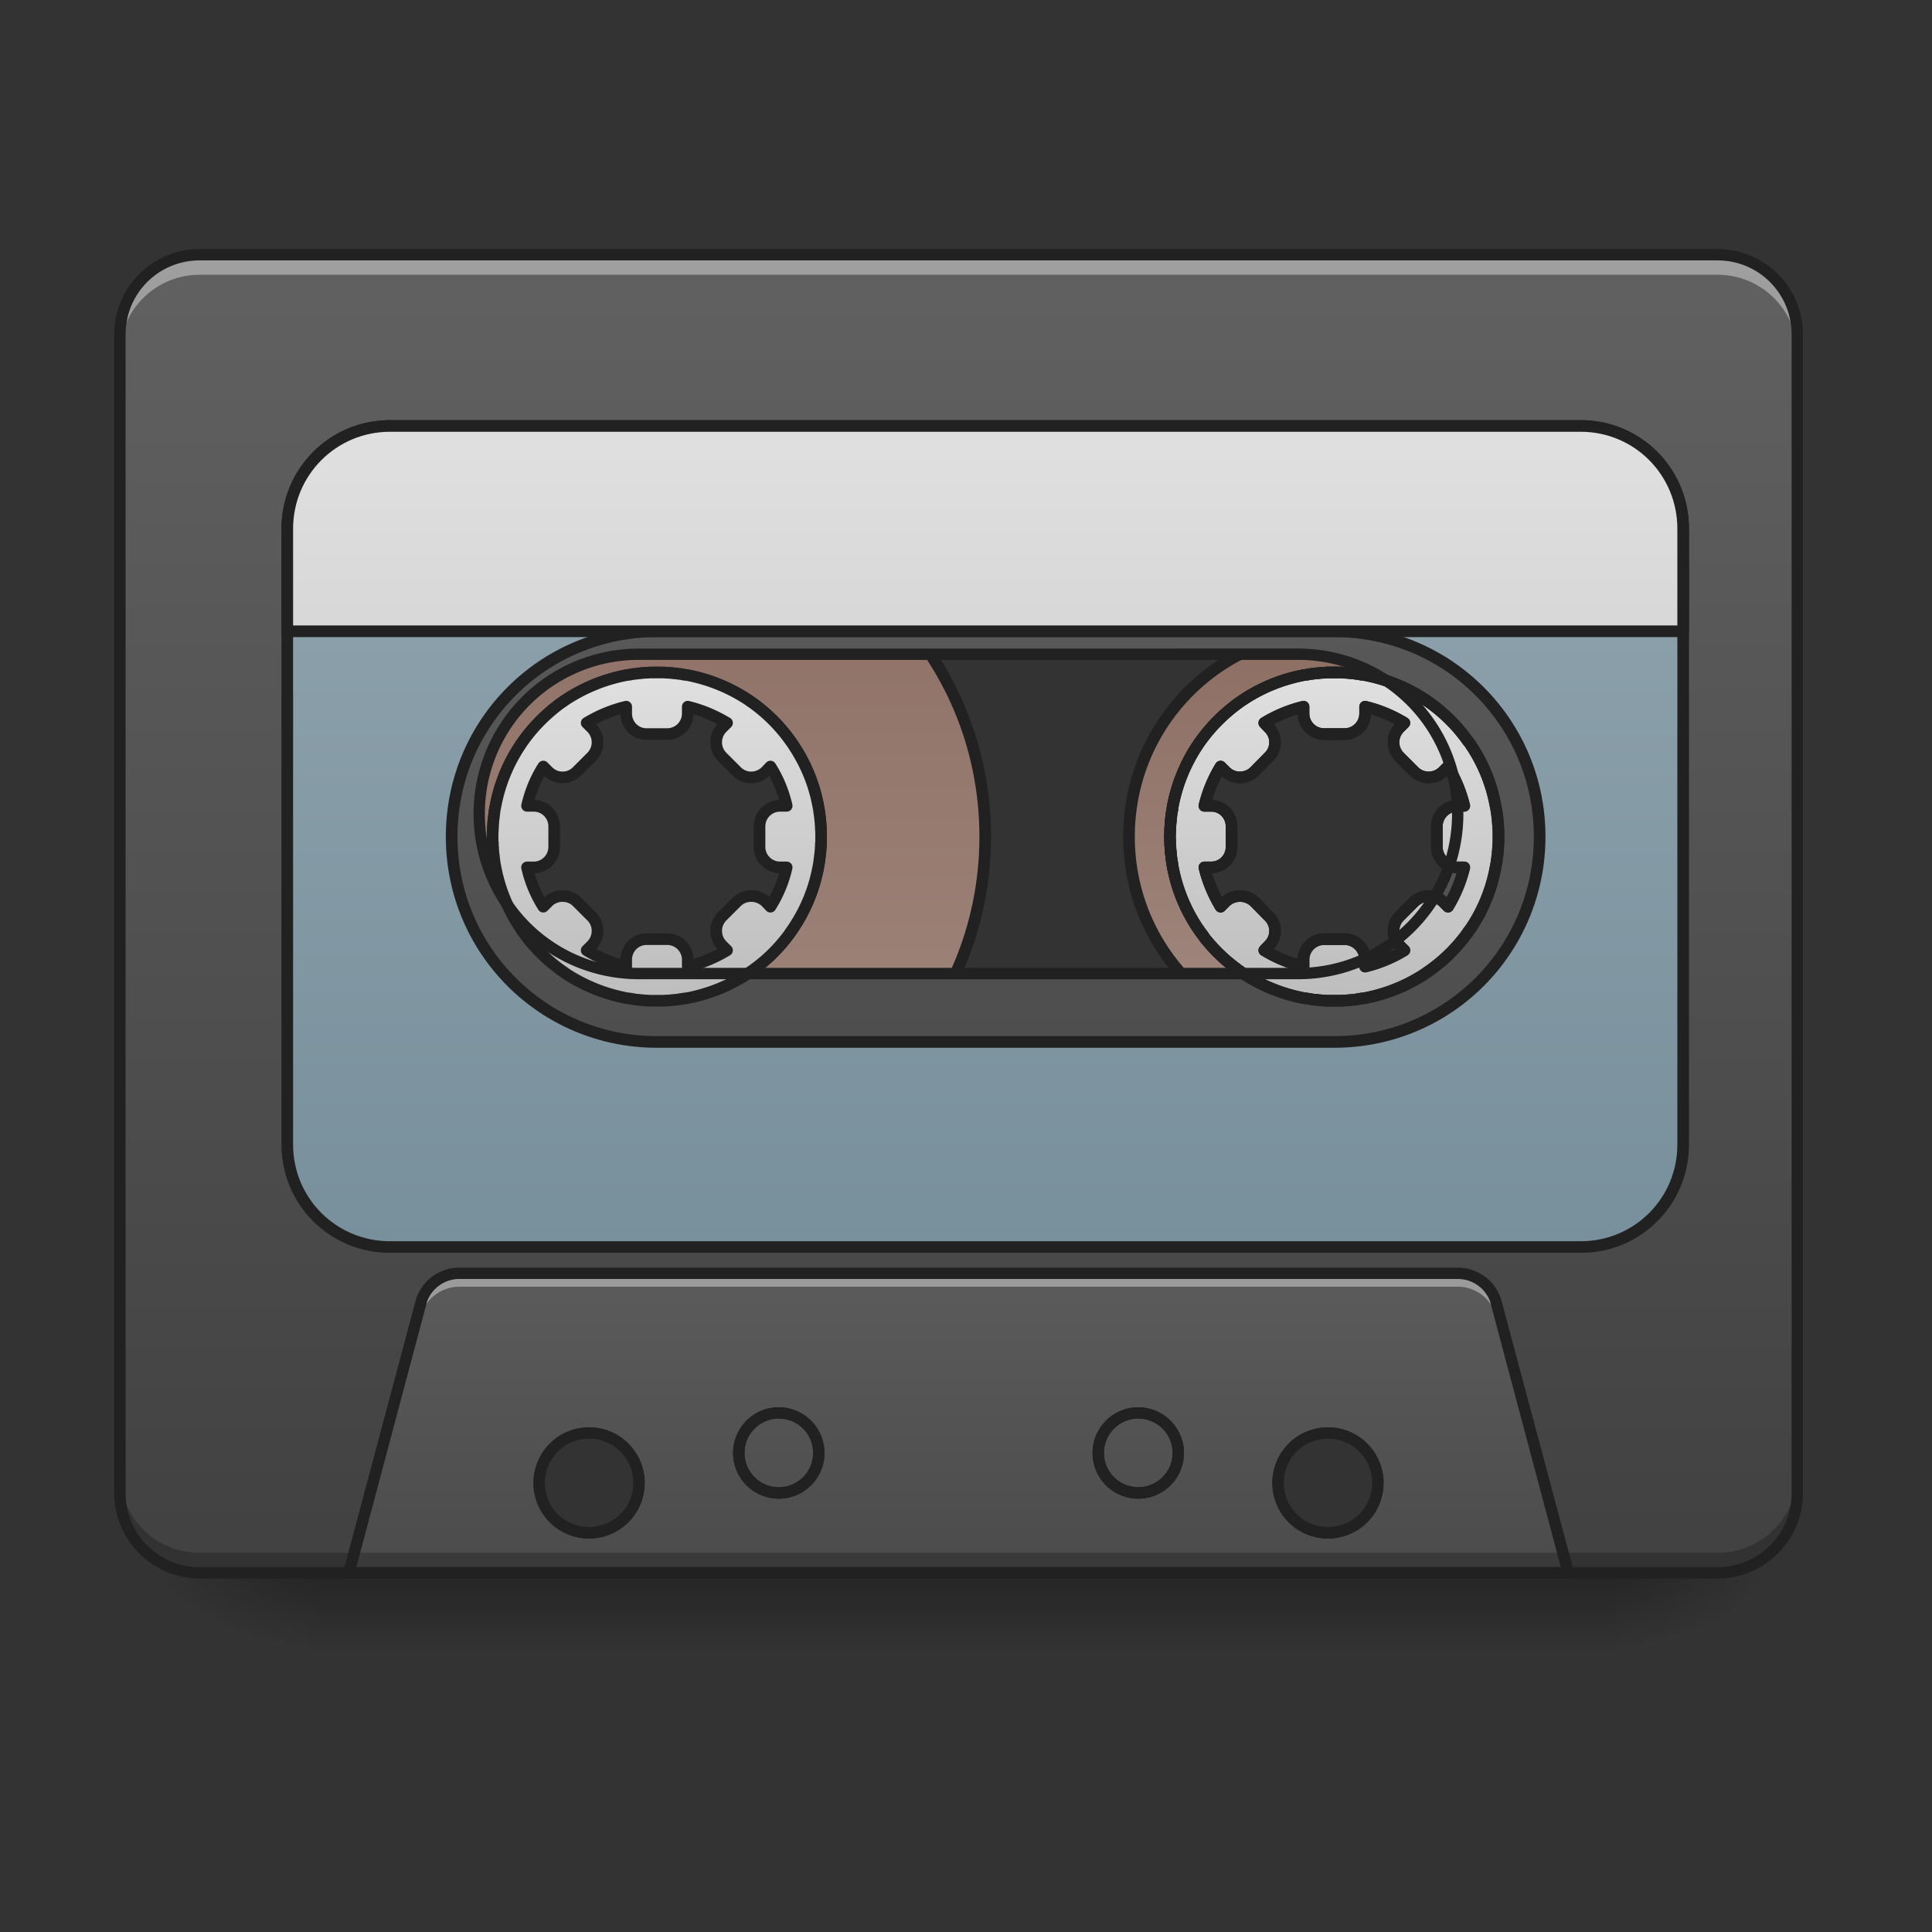 <svg height="32pt" viewBox="0 0 32 32" width="32pt" xmlns="http://www.w3.org/2000/svg" xmlns:xlink="http://www.w3.org/1999/xlink"><rect x="0" y="0" width="32" height="32" fill="#333333" stroke="none"/><linearGradient id="a" gradientUnits="userSpaceOnUse" x1="15.875" x2="15.875" y1="26.048" y2="27.371"><stop offset="0" stop-opacity=".275"/><stop offset="1" stop-opacity="0"/></linearGradient><linearGradient id="b"><stop offset="0" stop-opacity=".314"/><stop offset=".222" stop-opacity=".275"/><stop offset="1" stop-opacity="0"/></linearGradient><radialGradient id="c" cx="450.909" cy="189.579" gradientTransform="matrix(0 -.078 -.141 0 53.123 61.61)" gradientUnits="userSpaceOnUse" r="21.167" xlink:href="#b"/><radialGradient id="d" cx="450.909" cy="189.579" gradientTransform="matrix(0 .078 .141 0 -21.205 -9.512)" gradientUnits="userSpaceOnUse" r="21.167" xlink:href="#b"/><radialGradient id="e" cx="450.909" cy="189.579" gradientTransform="matrix(0 -.078 .141 0 -21.205 61.61)" gradientUnits="userSpaceOnUse" r="21.167" xlink:href="#b"/><radialGradient id="f" cx="450.909" cy="189.579" gradientTransform="matrix(0 .078 -.141 0 53.123 -9.512)" gradientUnits="userSpaceOnUse" r="21.167" xlink:href="#b"/><linearGradient id="g"><stop offset="0" stop-color="#8d6e63"/><stop offset="1" stop-color="#a1887f"/></linearGradient><linearGradient id="h" gradientUnits="userSpaceOnUse" x1="1299.999" x2="1299.999" xlink:href="#g" y1="615.117" y2="1015.119"/><linearGradient id="i" gradientUnits="userSpaceOnUse" x1="639.997" x2="639.997" xlink:href="#g" y1="495.116" y2="1135.118"/><linearGradient id="j"><stop offset="0" stop-color="#424242"/><stop offset="1" stop-color="#616161"/></linearGradient><linearGradient id="k" gradientUnits="userSpaceOnUse" x1="15.875" x2="15.875" xlink:href="#j" y1="25.387" y2="4.22"/><linearGradient id="l" gradientTransform="matrix(.017 0 -0 .017 0 0)" gradientUnits="userSpaceOnUse" x1="960" x2="960" xlink:href="#j" y1="1695.118" y2="1135.118"/><linearGradient id="m" gradientUnits="userSpaceOnUse" x1="960.001" x2="960.001" y1="1215.118" y2="415.116"><stop offset="0" stop-color="#78909c"/><stop offset="1" stop-color="#90a4ae"/></linearGradient><linearGradient id="n"><stop offset="0" stop-color="#bdbdbd"/><stop offset="1" stop-color="#e0e0e0"/></linearGradient><linearGradient id="o" gradientUnits="userSpaceOnUse" x1="640" x2="640" xlink:href="#n" y1="975.118" y2="655.118"/><linearGradient id="p" gradientUnits="userSpaceOnUse" x1="1300" x2="1300" xlink:href="#n" y1="975.118" y2="655.118"/><linearGradient id="q" gradientUnits="userSpaceOnUse" x1="960.001" x2="960.001" xlink:href="#n" y1="1215.118" y2="415.116"/><path d="m5.125 26.05h21.668v1.321h-21.668zm0 0" fill="url(#a)"/><path d="m26.793 26.05h2.645v-1.323h-2.645zm0 0" fill="url(#c)"/><path d="m5.125 26.05h-2.645v1.321h2.645zm0 0" fill="url(#d)"/><path d="m5.125 26.05h-2.645v-1.323h2.645zm0 0" fill="url(#e)"/><path d="m26.793 26.05h2.645v1.321h-2.645zm0 0" fill="url(#f)"/><path d="m1300.033 615.06c-110.776 0-200.06 89.282-200.06 200.06 0 110.776 89.284 200.059 200.06 200.059 110.777 0 200.06-89.283 200.06-200.06s-89.283-200.06-200.06-200.06zm0 40.153c88.575 0 159.906 71.332 159.906 159.906s-71.331 159.906-159.906 159.906c-88.574 0-160.142-71.332-160.142-159.906s71.568-159.906 160.142-159.906zm0 0" fill="url(#h)" stroke="#212121" stroke-linecap="round" stroke-linejoin="round" stroke-width="11.339" transform="matrix(.017 0 -0 .017 0 0)"/><path d="m640.096 495.07c-177.384 0-320.048 142.664-320.048 320.05 0 177.384 142.664 320.047 320.048 320.047 177.149 0 319.812-142.663 319.812-320.048s-142.663-320.048-319.812-320.048zm0 160.143c88.575 0 159.906 71.332 159.906 159.906s-71.331 159.906-159.906 159.906c-88.81 0-160.142-71.332-160.142-159.906s71.332-159.906 160.142-159.906zm0 0" fill="url(#i)" stroke="#212121" stroke-linecap="round" stroke-linejoin="round" stroke-width="11.339" transform="matrix(.017 0 -0 .017 0 0)"/><path d="m3.309 4.219a1.32 1.32 0 0 0 -1.325 1.324v19.184c0 .734.59 1.324 1.325 1.324h25.136a1.32 1.32 0 0 0 1.325-1.324v-19.184a1.32 1.32 0 0 0 -1.325-1.324zm7.277 6.617h10.914a2.639 2.639 0 0 1 2.645 2.644 2.639 2.639 0 0 1 -2.645 2.645h-10.914a2.64 2.64 0 0 1 -2.649-2.645 2.64 2.64 0 0 1 2.649-2.644zm2.312 12.566a.663.663 0 1 1 0 0zm5.954 0a.663.663 0 1 1 0 0zm-9.094.332a.826.826 0 1 1 0 1.653.825.825 0 1 1 0-1.653zm12.238 0a.826.826 0 1 1 0 1.653.825.825 0 1 1 0-1.653zm0 0" fill="url(#k)"/><path d="m7.61 21.09a.663.663 0 0 0 -.626.433l-1.203 4.528h20.192l-1.207-4.528a.654.654 0 0 0 -.621-.433zm5.288 2.312a.663.663 0 1 1 0 0zm5.954 0a.663.663 0 1 1 0 0zm-9.094.332a.826.826 0 1 1 0 1.653.825.825 0 1 1 0-1.653zm12.238 0a.826.826 0 1 1 0 1.653.825.825 0 1 1 0-1.653zm0 0" fill="url(#l)"/><path d="m7.61 21.09a.663.663 0 0 0 -.626.433l-1.203 4.528h.059l1.144-4.301a.667.667 0 0 1 .625-.438h16.536c.28 0 .527.176.62.438l1.15 4.3h.058l-1.207-4.527a.654.654 0 0 0 -.621-.433zm-4.301-16.871a1.32 1.32 0 0 0 -1.325 1.324v.328c0-.73.59-1.32 1.325-1.32h25.136c.735 0 1.325.59 1.325 1.32v-.328a1.32 1.32 0 0 0 -1.325-1.324zm0 0" fill="#fff" fill-opacity=".392"/><path d="m3.309 26.05a1.32 1.32 0 0 1 -1.325-1.323v-.332c0 .734.59 1.324 1.325 1.324h25.136a1.32 1.32 0 0 0 1.325-1.324v.332a1.32 1.32 0 0 1 -1.325 1.324zm0 0" fill-opacity=".235"/><g stroke="#212121" stroke-linecap="round" stroke-linejoin="round" stroke-width="11.339"><path d="m380.042 415c-55.506 0-100.147 44.641-100.147 100.148v599.942c0 55.507 44.641 99.912 100.147 99.912h1159.968c55.507 0 99.912-44.405 99.912-99.912v-599.942c0-55.507-44.405-100.148-99.912-100.148zm260.054 200.06h659.937c110.777 0 200.06 89.282 200.06 200.06 0 110.776-89.283 200.059-200.06 200.059h-659.937c-111.013 0-200.06-89.283-200.06-200.06s89.047-200.06 200.06-200.06zm0 0" fill="url(#m)" transform="matrix(.017 0 -0 .017 0 0)"/><path d="m640.096 655.213h-8.03c-.709.236-1.418.236-2.362.236h-1.418c-.944.236-1.89.236-2.834.236-.236 0-.472.237-.945.237-.944 0-1.89.236-2.834.236h-.945c-.945.236-2.126.472-3.07.472h-.473l-3.543.709c-1.18.236-2.362.236-3.543.472-21.966 4.252-42.28 12.755-60.23 24.801-.945.709-1.89 1.417-3.07 2.126-14.173 10.393-26.927 22.911-37.084 37.32-.708.944-1.417 1.889-2.126 3.07-12.046 17.714-20.549 38.028-24.8 59.994l-.709 3.543v.236c-.236.945-.236 2.126-.472 3.307v.472c-.237 1.181-.237 2.126-.473 3.307v.709c-.236.944-.236 1.89-.472 3.07v.709c0 .945-.236 1.89-.236 2.834v1.654c-.237.708-.237 1.417-.237 2.362v2.362c0 .472-.236.944-.236 1.417v8.03c0 .473.236.945.236 1.418v2.362c0 .944 0 1.653.237 2.362v1.653c0 .945.236 1.89.236 2.834v.709c.236 1.18.236 2.126.472 3.07v.71c.236 1.18.236 2.125.473 3.306v.472c.236 1.181.236 2.362.472 3.307v.236l.709 3.543c4.251 21.967 12.754 42.28 24.8 59.994 0 .237 0 .237.237.237.472.944 1.18 1.89 1.89 2.834 0 0 0 .236.235.236.709.945 1.418 1.89 1.89 2.835.945.944 1.653 2.125 2.362 3.07 8.503 10.865 18.66 20.55 29.525 28.816l2.834 2.126c.236 0 .236 0 .236.236.945.473 1.89 1.181 2.835 1.89.236 0 .236 0 .236.236 17.95 12.046 38.264 20.55 60.23 24.8 1.181.237 2.126.237 3.307.473h.472c.945.236 2.126.473 3.071.473.236.236.709.236.945.236.945.236 1.89.236 2.834.472h.945c.945 0 1.89.236 2.834.236.473 0 .709.237 1.181.237.945 0 1.654 0 2.598.236h1.418c.944 0 1.653 0 2.362.236h15.824c.709-.236 1.417-.236 2.362-.236h1.417c.945-.236 1.653-.236 2.598-.236.473 0 .945-.237 1.181-.237.945 0 1.89-.236 3.07-.236h.71c.944-.236 1.889-.236 2.834-.472.472 0 .708 0 .945-.236.944 0 2.125-.237 3.07-.473h.473c1.18-.236 2.125-.236 3.306-.472h.237c21.73-4.252 42.279-12.755 59.994-24.8 0-.237.236-.237.236-.237.945-.709 1.89-1.417 2.834-1.89 0-.236.237-.236.237-.236l2.834-2.126a155.11 155.11 0 0 0 29.525-28.816c.708-.945 1.653-2.126 2.362-3.07.708-.945 1.417-1.89 1.89-2.835.235 0 .235 0 .235-.236.709-.945 1.418-1.89 1.89-2.834.236 0 .236 0 .236-.237 12.046-17.714 20.786-38.027 24.801-59.994l.709-3.543v-.236c.236-.945.236-2.126.472-3.307v-.472c.236-1.181.472-2.362.472-3.307v-.472c.237-1.181.237-2.126.473-3.307v-.709c.236-.944.236-1.89.236-2.834 0-.709 0-1.181.236-1.653v-2.362c0-.709 0-1.418.236-2.362v-1.418-4.015-4.015-1.417c-.236-.945-.236-1.654-.236-2.362v-2.362c-.236-.473-.236-.945-.236-1.654 0-.945 0-1.89-.236-2.834v-.709c-.236-1.18-.236-2.126-.236-3.07-.237-.237-.237-.473-.237-.709 0-1.181-.236-2.126-.472-3.307v-.472c-.236-1.181-.236-2.362-.472-3.307v-.236l-.709-3.543c-4.015-21.966-12.755-42.28-24.8-59.994-.71-1.181-1.418-2.126-2.127-3.07-10.156-14.409-22.675-26.927-37.083-37.32-1.18-.709-2.125-1.417-3.07-2.126-17.715-12.046-38.264-20.55-59.994-24.8-1.181-.237-2.599-.237-3.78-.473-1.18-.236-2.362-.473-3.306-.709h-.709c-.945 0-2.126-.236-3.07-.472h-.71c-1.18 0-2.125-.236-3.07-.236-.236 0-.708-.237-.945-.237-.944 0-1.89 0-2.834-.236h-1.417c-.945 0-1.653 0-2.362-.236h-7.795zm-29.996 33.304v6.614c0 11.1 8.74 20.076 19.84 20.076h20.078c11.101 0 20.077-8.975 20.077-20.076v-6.614c13.699 3.307 26.454 8.74 38.264 15.825l-4.724 4.724c-7.795 7.795-7.795 20.55 0 28.344l14.172 14.172c7.794 7.794 20.313 7.794 28.343 0l4.488-4.724a121.428 121.428 0 0 1 15.825 38.264h-6.377c-11.101 0-20.077 8.975-20.077 20.077v19.84c0 11.102 8.976 20.077 20.077 20.077h6.377a121.428 121.428 0 0 1 -15.825 38.264l-4.488-4.724c-4.015-3.779-9.211-5.668-14.172-5.668-5.196 0-10.392 1.89-14.171 5.668l-14.172 14.172c-7.795 7.795-7.795 20.55 0 28.344l4.724 4.724c-11.81 7.086-24.565 12.518-38.264 15.825v-6.613c0-11.102-8.976-20.077-20.077-20.077h-20.078c-11.101 0-19.84 8.975-19.84 20.077v6.613c-13.936-3.307-26.691-8.74-38.501-15.825l4.724-4.724c7.794-7.795 7.794-20.55 0-28.344l-14.172-14.172c-3.78-3.779-8.975-5.668-14.172-5.668-4.96 0-10.156 1.89-13.935 5.668l-4.724 4.724a121.428 121.428 0 0 1 -15.826-38.264h6.614c10.865 0 19.84-8.975 19.84-20.077v-19.839c0-11.102-8.975-20.077-19.84-20.077h-6.614c3.07-13.7 8.503-26.69 15.826-38.264l4.724 4.724a19.816 19.816 0 0 0 28.107 0l14.172-14.172c7.794-7.795 7.794-20.55 0-28.344l-4.724-4.724c11.81-7.086 24.565-12.518 38.5-15.825zm0 0" fill="url(#o)" transform="matrix(.017 0 -0 .017 0 0)"/><path d="m1300.033 655.213h-7.793c-.945.236-1.654.236-2.362.236h-1.653c-.945.236-1.89.236-2.835.236-.236 0-.472.237-.708.237-1.181 0-2.126.236-3.071.236h-.945c-.945.236-1.89.472-3.07.472h-.473l-3.543.709c-1.18.236-2.362.236-3.543.472-21.966 4.252-42.28 12.755-59.994 24.801-1.181.709-2.126 1.417-3.07 2.126a164.571 164.571 0 0 0 -37.32 37.32c-.708.944-1.417 1.889-2.126 3.07-12.046 17.714-20.549 38.028-24.8 59.994-.237 1.18-.473 2.362-.473 3.543v.236c-.236.945-.472 2.126-.708 3.307v.472c-.237 1.181-.237 2.126-.473 3.307v.709c-.236.944-.236 1.89-.236 3.07-.236.236-.236.473-.236.709 0 .945 0 1.89-.236 2.834v1.654c0 .708-.237 1.417-.237 2.362v3.779c0 1.417-.236 2.598-.236 4.015s.236 2.598.236 4.015v3.78c0 .944.237 1.653.237 2.362v1.653c.236.945.236 1.89.236 2.834 0 .237 0 .473.236.709 0 1.18.236 2.126.236 3.307v.472c.236.945.236 2.126.473 3.307v.472c.236 1.181.472 2.362.708 3.307v.236c0 1.181.236 2.362.473 3.543 4.251 21.967 12.754 42.28 24.8 59.994 0 .237.237.237.237.237.708.944 1.18 1.89 1.89 2.834l.235.236 2.126 2.835c.709.944 1.417 2.125 2.126 3.07 8.74 10.865 18.66 20.55 29.76 28.816l2.835 2.126.236.236c.945.473 1.89 1.181 2.599 1.89.236 0 .236 0 .472.236 17.715 12.046 38.028 20.55 59.994 24.8 1.181.237 2.362.237 3.307.473h.472c1.181.236 2.126.473 3.071.473.472.236.709.236.945.236.945.236 1.89.236 2.834.472h.945c.945 0 1.89.236 2.834.236.473 0 .945.237 1.181.237.945 0 1.89 0 2.599.236h1.653c.708 0 1.417 0 2.362.236h15.588c.709-.236 1.653-.236 2.362-.236h1.417c.945-.236 1.89-.236 2.598-.236.473 0 .945-.237 1.417-.237.945 0 1.89-.236 2.835-.236h.708c.945-.236 2.126-.236 3.071-.472.236 0 .472 0 .709-.236 1.18 0 2.125-.237 3.07-.473h.473c1.18-.236 2.362-.236 3.306-.472h.237c21.966-4.252 42.279-12.755 59.994-24.8 0-.237.236-.237.236-.237.945-.709 1.89-1.417 2.834-1.89 0-.236.237-.236.237-.236l2.834-2.126a155.11 155.11 0 0 0 29.525-28.816c.944-.945 1.653-2.126 2.362-3.07l2.125-2.835v-.236h.237c.472-.945 1.18-1.89 1.89-2.834l.235-.237c12.047-17.714 20.55-38.027 24.565-59.994l.709-3.543v-.236c.236-.945.472-2.126.472-3.307 0-.236.236-.472.236-.472 0-1.181.236-2.126.236-3.307.237-.236.237-.472.237-.709 0-.944.236-1.89.236-3.07v-.709c.236-.944.236-1.89.236-2.834.236-.709.236-1.181.236-1.653v-2.362c.236-.709.236-1.418.236-2.362v-1.418-4.015-4.015-1.417c0-.945 0-1.654-.236-2.362v-2.362c0-.473 0-.945-.236-1.654 0-.945 0-1.89-.236-2.834v-.709c0-1.18-.236-2.126-.236-3.07 0-.237 0-.473-.237-.709 0-1.181-.236-2.126-.236-3.307 0 0-.236-.236-.236-.472 0-1.181-.236-2.362-.472-3.307v-.236l-.709-3.543c-4.015-21.966-12.518-42.28-24.565-59.994-.708-1.181-1.417-2.126-2.362-3.07-10.156-14.409-22.675-26.927-37.083-37.32-.944-.709-2.125-1.417-3.07-2.126-17.715-12.046-38.028-20.55-59.994-24.8-1.181-.237-2.362-.237-3.543-.473h-.237c-1.18-.236-2.125-.473-3.306-.709h-.709c-.945 0-1.89-.236-3.07-.472h-.71c-.944 0-2.125-.236-3.07-.236-.236 0-.472-.237-.945-.237-.944 0-1.89 0-2.834-.236h-1.417c-.709 0-1.653 0-2.362-.236zm-29.997 33.304v6.614c0 11.1 8.976 20.076 20.077 20.076h19.84c11.102 0 20.078-8.975 20.078-20.076v-6.614c13.699 3.307 26.69 8.74 38.264 15.825l-4.724 4.724c-7.795 7.795-7.795 20.55 0 28.344l14.172 14.172c7.794 7.794 20.549 7.794 28.343 0l4.724-4.724c7.086 11.574 12.519 24.564 15.825 38.264h-6.613c-11.101 0-20.077 8.975-20.077 20.077v19.84c0 11.102 8.976 20.077 20.077 20.077h6.613c-3.306 13.7-8.739 26.69-15.825 38.264l-4.724-4.724c-4.015-3.779-8.975-5.668-14.172-5.668-5.196 0-10.156 1.89-14.171 5.668l-14.172 14.172c-7.795 7.795-7.795 20.55 0 28.344l4.724 4.724c-11.574 7.086-24.565 12.518-38.264 15.825v-6.613c0-11.102-8.976-20.077-20.077-20.077h-19.84c-11.102 0-20.078 8.975-20.078 20.077v6.613c-13.7-3.307-26.69-8.74-38.264-15.825l4.488-4.724a19.684 19.684 0 0 0 0-28.344l-13.936-14.172c-4.015-3.779-9.211-5.668-14.172-5.668-5.196 0-10.392 1.89-14.171 5.668l-4.724 4.724c-7.086-11.573-12.519-24.564-15.826-38.264h6.614c11.101 0 19.84-8.975 19.84-20.077v-19.839c0-11.102-8.739-20.077-19.84-20.077h-6.614c3.307-13.7 8.74-26.69 15.826-38.264l4.724 4.724c7.794 7.794 20.313 7.794 28.343 0l13.936-14.172a19.684 19.684 0 0 0 0-28.344l-4.488-4.724c11.574-7.086 24.565-12.518 38.264-15.825zm0 0" fill="url(#p)" transform="matrix(.017 0 -0 .017 0 0)"/><path d="m1300.033 655.213h-7.793c-.945.236-1.654.236-2.362.236h-1.653c-.945.236-1.89.236-2.835.236-.236 0-.472.237-.708.237-1.181 0-2.126.236-3.071.236h-.945c-.945.236-1.89.472-3.07.472h-.473l-3.543.709c-1.18.236-2.362.236-3.543.472-21.966 4.252-42.28 12.755-59.994 24.801-1.181.709-2.126 1.417-3.07 2.126a164.571 164.571 0 0 0 -37.32 37.32c-.708.944-1.417 1.889-2.126 3.07-12.046 17.714-20.549 38.028-24.8 59.994-.237 1.18-.473 2.362-.473 3.543v.236c-.236.945-.472 2.126-.708 3.307v.472c-.237 1.181-.237 2.126-.473 3.307v.709c-.236.944-.236 1.89-.236 3.07-.236.236-.236.473-.236.709 0 .945 0 1.89-.236 2.834v1.654c0 .708-.237 1.417-.237 2.362v3.779c0 1.417-.236 2.598-.236 4.015s.236 2.598.236 4.015v3.78c0 .944.237 1.653.237 2.362v1.653c.236.945.236 1.89.236 2.834 0 .237 0 .473.236.709 0 1.18.236 2.126.236 3.307v.472c.236.945.236 2.126.473 3.307v.472c.236 1.181.472 2.362.708 3.307v.236c0 1.181.236 2.362.473 3.543 4.251 21.967 12.754 42.28 24.8 59.994 0 .237.237.237.237.237.708.944 1.18 1.89 1.89 2.834l.235.236 2.126 2.835c.709.944 1.417 2.125 2.126 3.07 8.74 10.865 18.66 20.55 29.76 28.816l2.835 2.126.236.236c.945.473 1.89 1.181 2.599 1.89.236 0 .236 0 .472.236 17.715 12.046 38.028 20.55 59.994 24.8 1.181.237 2.362.237 3.307.473h.472c1.181.236 2.126.473 3.071.473.472.236.709.236.945.236.945.236 1.89.236 2.834.472h.945c.945 0 1.89.236 2.834.236.473 0 .945.237 1.181.237.945 0 1.89 0 2.599.236h1.653c.708 0 1.417 0 2.362.236h15.588c.709-.236 1.653-.236 2.362-.236h1.417c.945-.236 1.89-.236 2.598-.236.473 0 .945-.237 1.417-.237.945 0 1.89-.236 2.835-.236h.708c.945-.236 2.126-.236 3.071-.472.236 0 .472 0 .709-.236 1.18 0 2.125-.237 3.07-.473h.473c1.18-.236 2.362-.236 3.306-.472h.237c21.966-4.252 42.279-12.755 59.994-24.8 0-.237.236-.237.236-.237.945-.709 1.89-1.417 2.834-1.89 0-.236.237-.236.237-.236l2.834-2.126a155.11 155.11 0 0 0 29.525-28.816c.944-.945 1.653-2.126 2.362-3.07l2.125-2.835v-.236h.237c.472-.945 1.18-1.89 1.89-2.834l.235-.237c12.047-17.714 20.55-38.027 24.565-59.994l.709-3.543v-.236c.236-.945.472-2.126.472-3.307 0-.236.236-.472.236-.472 0-1.181.236-2.126.236-3.307.237-.236.237-.472.237-.709 0-.944.236-1.89.236-3.07v-.709c.236-.944.236-1.89.236-2.834.236-.709.236-1.181.236-1.653v-2.362c.236-.709.236-1.418.236-2.362v-1.418-4.015-4.015-1.417c0-.945 0-1.654-.236-2.362v-2.362c0-.473 0-.945-.236-1.654 0-.945 0-1.89-.236-2.834v-.709c0-1.18-.236-2.126-.236-3.07 0-.237 0-.473-.237-.709 0-1.181-.236-2.126-.236-3.307 0 0-.236-.236-.236-.472 0-1.181-.236-2.362-.472-3.307v-.236l-.709-3.543c-4.015-21.966-12.518-42.28-24.565-59.994-.708-1.181-1.417-2.126-2.362-3.07-10.156-14.409-22.675-26.927-37.083-37.32-.944-.709-2.125-1.417-3.07-2.126-17.715-12.046-38.028-20.55-59.994-24.8-1.181-.237-2.362-.237-3.543-.473h-.237c-1.18-.236-2.125-.473-3.306-.709h-.709c-.945 0-1.89-.236-3.07-.472h-.71c-.944 0-2.125-.236-3.07-.236-.236 0-.472-.237-.945-.237-.944 0-1.89 0-2.834-.236h-1.417c-.709 0-1.653 0-2.362-.236zm-29.997 33.304v6.614c0 11.1 8.976 20.076 20.077 20.076h19.84c11.102 0 20.078-8.975 20.078-20.076v-6.614c13.699 3.307 26.69 8.74 38.264 15.825l-4.724 4.724c-7.795 7.795-7.795 20.55 0 28.344l14.172 14.172c7.794 7.794 20.549 7.794 28.343 0l4.724-4.724c7.086 11.574 12.519 24.564 15.825 38.264h-6.613c-11.101 0-20.077 8.975-20.077 20.077v19.84c0 11.102 8.976 20.077 20.077 20.077h6.613c-3.306 13.7-8.739 26.69-15.825 38.264l-4.724-4.724c-4.015-3.779-8.975-5.668-14.172-5.668-5.196 0-10.156 1.89-14.171 5.668l-14.172 14.172c-7.795 7.795-7.795 20.55 0 28.344l4.724 4.724c-11.574 7.086-24.565 12.518-38.264 15.825v-6.613c0-11.102-8.976-20.077-20.077-20.077h-19.84c-11.102 0-20.078 8.975-20.078 20.077v6.613c-13.7-3.307-26.69-8.74-38.264-15.825l4.488-4.724a19.684 19.684 0 0 0 0-28.344l-13.936-14.172c-4.015-3.779-9.211-5.668-14.172-5.668-5.196 0-10.392 1.89-14.171 5.668l-4.724 4.724c-7.086-11.573-12.519-24.564-15.826-38.264h6.614c11.101 0 19.84-8.975 19.84-20.077v-19.839c0-11.102-8.739-20.077-19.84-20.077h-6.614c3.307-13.7 8.74-26.69 15.826-38.264l4.724 4.724c7.794 7.794 20.313 7.794 28.343 0l13.936-14.172a19.684 19.684 0 0 0 0-28.344l-4.488-4.724c11.574-7.086 24.565-12.518 38.264-15.825zm0 0" fill="url(#p)" transform="matrix(.017 0 -0 .017 0 0)"/></g><path d="m7.61 20.996c-.32 0-.602.2-.712.496 0 0-.003.004-.003.008l-1.207 4.523a.1.1 0 0 0 .015.082c.02.024.047.04.078.04h20.192a.089.089 0 0 0 .074-.04c.02-.023.023-.05.02-.082l-1.209-4.523c-.004-.004-.004-.008-.004-.008a.756.756 0 0 0 -.71-.496zm0 .188h16.535a.57.57 0 0 1 .535.37l1.172 4.403h-19.95l1.172-4.402a.57.57 0 0 1 .535-.371zm5.288 2.125a.757.757 0 1 0 .758.758.759.759 0 0 0 -.758-.758zm5.954 0a.757.757 0 1 0 .758.758.759.759 0 0 0 -.758-.758zm-5.954.187a.568.568 0 1 1 .004 1.137.568.568 0 0 1 -.004-1.137zm5.954 0a.568.568 0 1 1 .003 1.137.568.568 0 0 1 -.003-1.137zm-9.094.145a.921.921 0 1 0 -.002 1.842.921.921 0 0 0 .002-1.842zm12.238 0a.921.921 0 1 0 -.002 1.842.921.921 0 0 0 .002-1.842zm-12.238.187c.406 0 .734.324.734.735a.73.73 0 0 1 -.734.73.73.73 0 0 1 -.735-.73c0-.41.329-.735.735-.735zm12.238 0c.406 0 .734.324.734.735a.73.73 0 0 1 -.734.73.728.728 0 0 1 -.734-.73c0-.41.324-.735.734-.735zm0 0" fill="#212121"/><path d="m3.309 4.125c-.786 0-1.418.633-1.418 1.418v19.184c0 .78.632 1.418 1.418 1.418h25.136c.785 0 1.418-.637 1.418-1.418v-19.184c0-.785-.633-1.418-1.418-1.418zm0 .188h25.136c.684 0 1.23.546 1.23 1.23v19.184c0 .683-.546 1.23-1.23 1.23h-25.135c-.684 0-1.23-.547-1.23-1.23v-19.184c0-.684.546-1.23 1.23-1.23zm7.277 6.43a2.735 2.735 0 0 0 -2.742 2.737 2.735 2.735 0 0 0 2.742 2.739h10.914a2.734 2.734 0 0 0 2.738-2.739 2.734 2.734 0 0 0 -2.738-2.738zm0 .187h10.914a2.544 2.544 0 0 1 2.55 2.55 2.544 2.544 0 0 1 -2.55 2.551h-10.914a2.545 2.545 0 0 1 -2.555-2.55 2.545 2.545 0 0 1 2.555-2.551zm2.312 12.379a.757.757 0 1 0 .758.758.759.759 0 0 0 -.758-.758zm5.954 0a.757.757 0 1 0 .758.758.759.759 0 0 0 -.758-.758zm-5.954.187a.568.568 0 1 1 .004 1.137.568.568 0 0 1 -.004-1.137zm5.954 0a.568.568 0 1 1 .003 1.137.568.568 0 0 1 -.003-1.137zm-9.094.145a.921.921 0 1 0 -.002 1.842.921.921 0 0 0 .002-1.842zm12.238 0a.921.921 0 1 0 -.002 1.842.921.921 0 0 0 .002-1.842zm-12.238.187c.406 0 .734.324.734.735a.73.73 0 0 1 -.734.73.73.73 0 0 1 -.735-.73c0-.41.329-.735.735-.735zm12.238 0c.406 0 .734.324.734.735a.73.73 0 0 1 -.734.73.728.728 0 0 1 -.734-.73c0-.41.324-.735.734-.735zm0 0" fill="#212121"/><path d="m380.042 415c-55.506 0-100.147 44.641-100.147 100.148v99.911h1360.027v-99.911c0-55.507-44.405-100.148-99.912-100.148zm0 0" fill="url(#q)" stroke="#212121" stroke-linecap="round" stroke-linejoin="round" stroke-width="11.339" transform="matrix(.017 0 -0 .017 0 0)"/></svg>